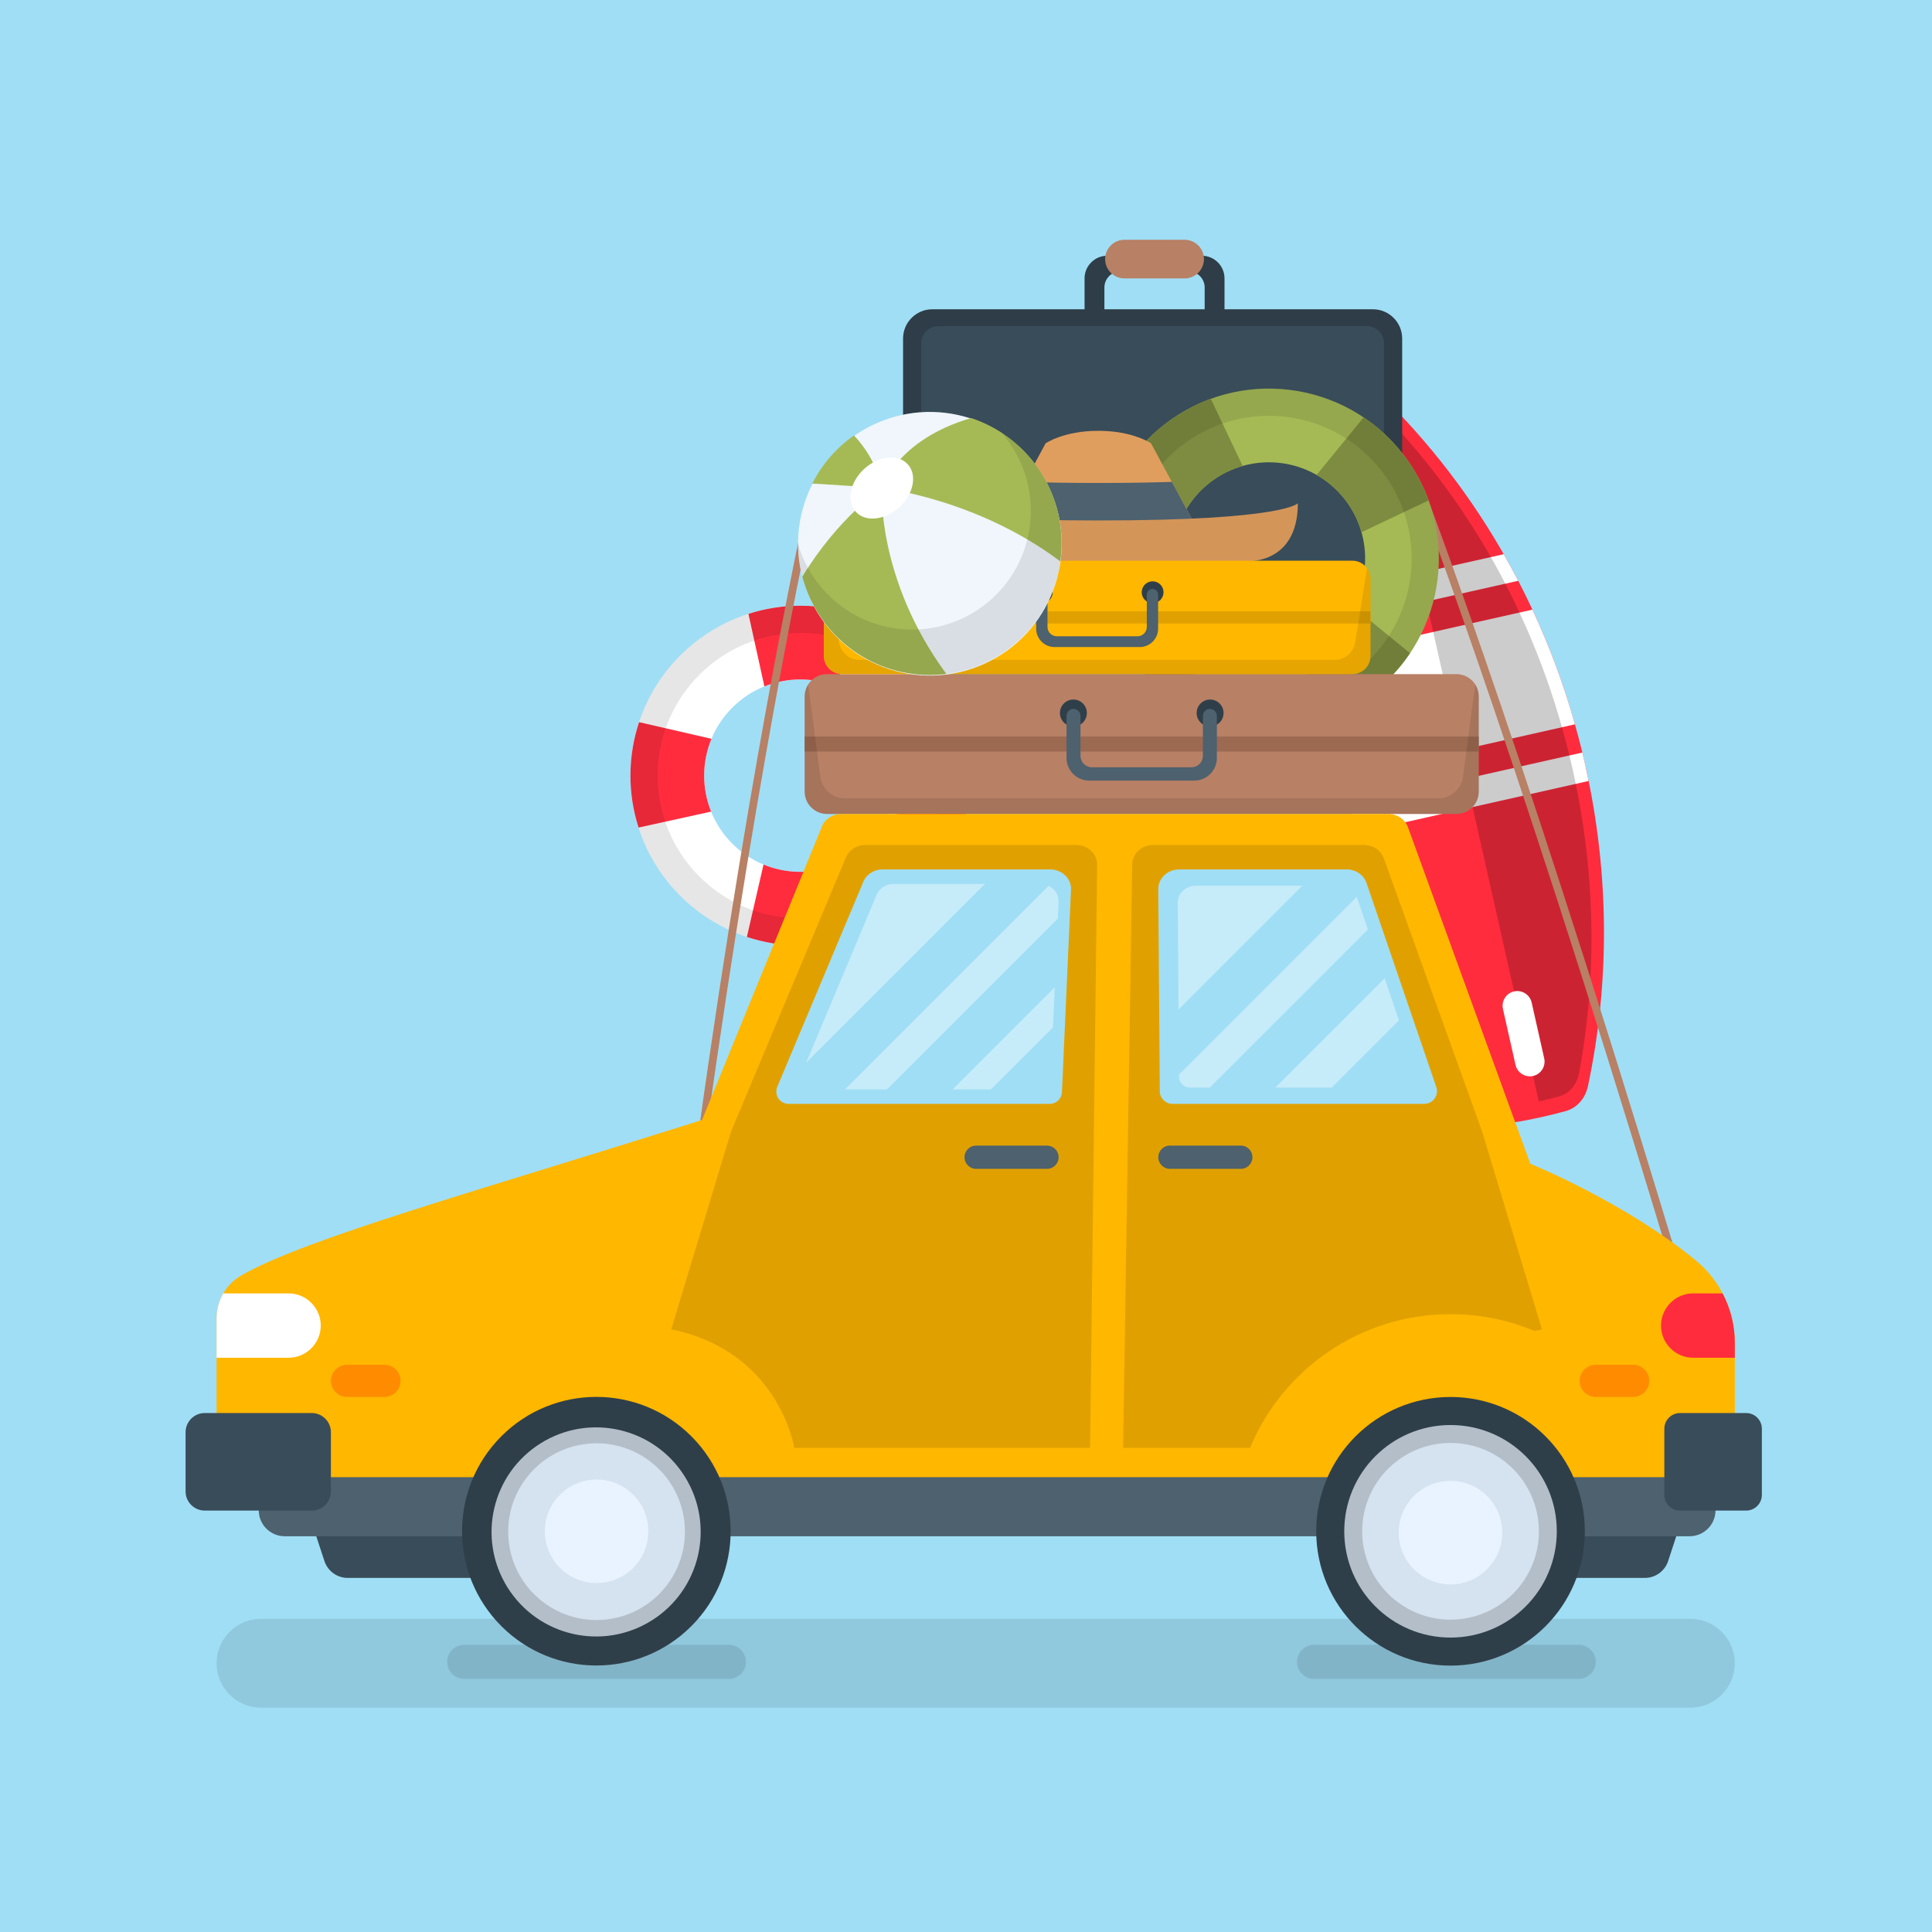 <?xml version="1.0" encoding="utf-8"?>
<!-- Generator: Adobe Illustrator 27.5.0, SVG Export Plug-In . SVG Version: 6.00 Build 0)  -->
<svg version="1.1" xmlns="http://www.w3.org/2000/svg" xmlns:xlink="http://www.w3.org/1999/xlink" x="0px" y="0px"
	 viewBox="0 0 500 500" style="enable-background:new 0 0 500 500;" xml:space="preserve">
<g id="BACKGROUND">
	<rect style="fill:#A0DEF5;" width="500" height="500"/>
</g>
<g id="OBJECTS">
	<g>
		<g>
			<path style="fill:#FF2C3E;" d="M357.052,101.9c-12.414,33.29-15.571,71.28-6.954,109.596
				c6.41,28.499,18.645,54.028,34.968,75.439c1.962,2.573,5.016,3.883,7.99,3.35c2.029-0.363,4.059-0.767,6.088-1.223
				c2.03-0.457,4.037-0.961,6.026-1.501c2.916-0.792,5.115-3.283,5.787-6.449c5.585-26.337,5.712-54.647-0.698-83.146
				C401.643,159.65,382.524,126.67,357.052,101.9z"/>
			<g>
				<path style="fill:#FFFFFF;" d="M396.587,157.771l-51.341,11.547c0.069,10.394,0.969,20.938,2.759,31.538l59.591-13.402
					C404.676,177.107,400.975,167.194,396.587,157.771z"/>
				<path style="fill:#FFFFFF;" d="M389.159,143.425l-43.344,9.748c-0.2,2.597-0.351,5.205-0.446,7.826l47.543-10.693
					C391.705,147.979,390.452,145.686,389.159,143.425z"/>
				<path style="fill:#FFFFFF;" d="M409.508,194.758l-60.104,13.517c0.223,1.074,0.452,2.147,0.694,3.221
					c0.311,1.385,0.648,2.756,0.987,4.126l60.05-13.505c-0.281-1.383-0.563-2.767-0.875-4.152
					C410.019,196.892,409.766,195.823,409.508,194.758z"/>
			</g>
			<path style="opacity:0.2;" d="M403.598,283.713c2.589-0.712,4.518-3.041,5.076-6.029c4.637-24.858,4.381-51.654-1.705-78.715
				c-8.182-36.382-25.658-67.85-48.693-91.629l39.969,177.715C400.048,284.65,401.831,284.199,403.598,283.713z"/>
			<path style="fill:#FFFFFF;" d="M396.761,278.461L396.761,278.461c-2.044,0.46-4.092-0.837-4.552-2.88l-3.25-14.452
				c-0.46-2.044,0.836-4.092,2.88-4.552l0,0c2.044-0.46,4.092,0.837,4.552,2.88l3.25,14.452
				C400.101,275.953,398.805,278.001,396.761,278.461z"/>
		</g>
		<path style="fill:none;stroke:#B88065;stroke-width:2;stroke-linecap:round;stroke-linejoin:round;stroke-miterlimit:10;" d="
			M368.441,129.141c0,0,27.399,71.393,70.979,217.934"/>
		<g>
			<path style="fill:#2E3D47;" d="M311.048,66.186h-24.511c-3.22,0-5.854,2.634-5.854,5.854v15.997c0,3.22,2.634,5.854,5.854,5.854
				h24.511c3.22,0,5.854-2.634,5.854-5.854V72.04C316.903,68.82,314.268,66.186,311.048,66.186z M311.768,85.681
				c0,2.294-1.877,4.171-4.171,4.171h-17.608c-2.294,0-4.171-1.877-4.171-4.171V74.396c0-2.294,1.877-4.171,4.171-4.171h17.608
				c2.294,0,4.171,1.877,4.171,4.171V85.681z"/>
			<g>
				<path style="fill:#2E3D47;" d="M241.297,80.038h114.001c4.189,0,7.586,3.396,7.586,7.586v79.252
					c0,4.189-3.396,7.586-7.586,7.586H241.297c-4.189,0-7.586-3.396-7.586-7.586V87.624
					C233.711,83.435,237.107,80.038,241.297,80.038z"/>
				<path style="fill:#394C59;" d="M242.84,84.388h110.915c2.441,0,4.42,1.979,4.42,4.42v76.885c0,2.441-1.979,4.42-4.42,4.42
					H242.84c-2.441,0-4.42-1.979-4.42-4.42V88.808C238.42,86.367,240.399,84.388,242.84,84.388z"/>
			</g>
			<path style="fill:#B88065;" d="M306.583,72.053h-15.581c-2.749,0-4.999-2.25-4.999-4.999l0,0c0-2.75,2.25-4.999,4.999-4.999
				h15.581c2.75,0,4.999,2.25,4.999,4.999l0,0C311.582,69.803,309.333,72.053,306.583,72.053z"/>
		</g>
		<g>
			<g>
				<path style="fill:#A5BA55;" d="M301.28,109.925c-19.119,14.976-22.477,42.615-7.501,61.734
					c14.976,19.119,42.615,22.477,61.734,7.501c19.119-14.976,22.477-42.615,7.501-61.734
					C348.038,98.308,320.399,94.949,301.28,109.925z M343.751,164.145c-10.826,8.48-26.477,6.578-34.957-4.248
					c-8.48-10.826-6.578-26.477,4.248-34.957c10.826-8.48,26.477-6.578,34.957,4.248
					C356.479,140.014,354.577,155.665,343.751,164.145z"/>
				<g>
					<path style="fill:#7D8C40;" d="M308.794,159.897c-2.056-2.625-3.496-5.534-4.353-8.556l-17.368,8.242
						c1.546,4.246,3.768,8.326,6.705,12.076c2.937,3.75,6.367,6.884,10.118,9.402l12.161-14.889
						C313.33,164.617,310.85,162.522,308.794,159.897z"/>
					<path style="fill:#7D8C40;" d="M347.999,129.188c2.056,2.625,3.496,5.534,4.353,8.556l17.368-8.242
						c-1.546-4.246-3.768-8.326-6.705-12.076c-2.937-3.75-6.367-6.884-10.118-9.402l-12.161,14.888
						C343.463,124.468,345.943,126.563,347.999,129.188z"/>
					<path style="fill:#7D8C40;" d="M291.878,120.043l14.889,12.161c1.555-2.728,3.65-5.208,6.275-7.264
						c2.625-2.056,5.535-3.496,8.556-4.353l-8.242-17.368c-4.246,1.546-8.326,3.768-12.076,6.705
						C297.53,112.862,294.396,116.291,291.878,120.043z"/>
					<path style="fill:#7D8C40;" d="M364.915,169.042l-14.888-12.161c-1.555,2.728-3.65,5.208-6.275,7.264
						c-2.625,2.056-5.534,3.496-8.556,4.353l8.242,17.368c4.246-1.546,8.326-3.768,12.076-6.705
						C359.263,176.223,362.397,172.794,364.915,169.042z"/>
				</g>
			</g>
			<path style="opacity:0.1;" d="M301.28,109.925c-19.119,14.976-22.477,42.615-7.501,61.734
				c14.976,19.119,42.615,22.477,61.734,7.501c19.119-14.976,22.477-42.615,7.501-61.734
				C348.038,98.308,320.399,94.949,301.28,109.925z M351.174,173.621c-16.059,12.579-39.276,9.758-51.855-6.301
				c-12.579-16.059-9.758-39.276,6.301-51.855s39.276-9.758,51.855,6.301C370.054,137.825,367.233,161.041,351.174,173.621z"/>
		</g>
		<g>
			<g>
				<path style="fill:#FFFFFF;" d="M207.344,156.764c-24.286-0.118-44.068,19.474-44.186,43.76
					c-0.118,24.286,19.475,44.069,43.76,44.187c24.286,0.118,44.068-19.474,44.186-43.76
					C251.222,176.665,231.63,156.881,207.344,156.764z M207.011,225.637c-13.752-0.067-24.846-11.269-24.779-25.021
					c0.066-13.752,11.268-24.846,25.02-24.779c13.752,0.067,24.846,11.269,24.779,25.021
					C231.965,214.61,220.763,225.704,207.011,225.637z"/>
				<g>
					<path style="fill:#FF2C3E;" d="M182.232,200.616c0.016-3.334,0.692-6.51,1.895-9.41l-18.734-4.313
						c-1.422,4.289-2.211,8.867-2.234,13.63c-0.023,4.763,0.722,9.349,2.102,13.651l18.775-4.131
						C182.86,207.132,182.215,203.951,182.232,200.616z"/>
					<path style="fill:#FF2C3E;" d="M232.031,200.858c-0.016,3.334-0.692,6.51-1.895,9.41l18.734,4.313
						c1.422-4.289,2.211-8.867,2.234-13.63c0.023-4.763-0.722-9.349-2.102-13.651l-18.775,4.131
						C231.402,194.342,232.047,197.523,232.031,200.858z"/>
					<path style="fill:#FF2C3E;" d="M193.693,158.865l4.131,18.775c2.912-1.175,6.094-1.82,9.428-1.803
						c3.334,0.016,6.51,0.692,9.41,1.895l4.312-18.734c-4.289-1.422-8.867-2.211-13.63-2.234S197.995,157.485,193.693,158.865z"/>
					<path style="fill:#FF2C3E;" d="M220.57,242.609l-4.131-18.775c-2.912,1.175-6.094,1.82-9.428,1.803
						c-3.334-0.016-6.51-0.692-9.41-1.895l-4.312,18.734c4.289,1.422,8.867,2.211,13.63,2.234
						C211.682,244.734,216.267,243.989,220.57,242.609z"/>
				</g>
			</g>
			<path style="opacity:0.1;" d="M207.344,156.764c-24.286-0.118-44.068,19.474-44.186,43.76
				c-0.118,24.286,19.475,44.069,43.76,44.187c24.286,0.118,44.068-19.474,44.186-43.76
				C251.222,176.665,231.63,156.881,207.344,156.764z M206.953,237.674c-20.4-0.099-36.857-16.716-36.758-37.116
				c0.099-20.4,16.716-36.857,37.115-36.758c20.399,0.099,36.856,16.716,36.758,37.116
				C243.969,221.316,227.352,237.773,206.953,237.674z"/>
		</g>
		<g>
			<path style="fill:#E09E5E;" d="M284.244,111.492c8.968,0,13.645,3.247,13.645,3.247l13.644,25.278h-27.289h-27.289l13.645-25.278
				C270.6,114.738,275.276,111.492,284.244,111.492z"/>
			<path style="fill:#4D616E;" d="M265.215,124.714l-5.848,10.833c11.174,0,24.877,0,24.877,0h24.877l-5.848-10.833
				c-5.406,0.174-11.696,0.277-19.029,0.277C276.911,124.991,270.621,124.888,265.215,124.714z"/>
			<path style="fill:#D49559;" d="M284.244,134.695c-48.385,0-51.639-4.461-51.639-4.461c0,16.382,13.913,15.017,13.913,15.017
				h37.726h37.726c0,0,13.913,1.365,13.913-15.017C335.883,130.234,332.629,134.695,284.244,134.695z"/>
		</g>
		<g>
			<g>
				<path style="fill:#B88065;" d="M376.911,174.462l-162.878,0c-3.196,0-5.787,2.591-5.787,5.787v24.615
					c0,3.196,2.591,5.787,5.787,5.787h162.878c3.196,0,5.787-2.591,5.787-5.787V180.25
					C382.698,177.053,380.107,174.462,376.911,174.462z"/>
				<rect x="208.245" y="190.614" style="fill:#9C6951;" width="174.453" height="3.886"/>
				<path style="opacity:0.1;" d="M381.803,177.167l-3.176,23.928c-0.406,3.059-3.181,5.517-6.201,5.517H218.517
					c-3.02,0-5.795-2.458-6.201-5.517l-3.176-23.928c-0.564,0.893-0.895,1.948-0.895,3.082v24.615c0,3.196,2.591,5.787,5.787,5.787
					h162.878c3.196,0,5.787-2.591,5.787-5.787V180.25C382.698,179.115,382.367,178.061,381.803,177.167z"/>
			</g>
			<path style="fill:#2F3F4A;" d="M281.278,184.523c0,1.924-1.56,3.483-3.483,3.483s-3.484-1.56-3.484-3.483
				c0-1.924,1.56-3.484,3.484-3.484S281.278,182.599,281.278,184.523z"/>
			<path style="fill:#2F3F4A;" d="M316.657,184.523c0,1.924-1.56,3.483-3.483,3.483c-1.924,0-3.484-1.56-3.484-3.483
				c0-1.924,1.56-3.484,3.484-3.484C315.097,181.039,316.657,182.599,316.657,184.523z"/>
			<path style="fill:#4D616E;" d="M311.317,185.272v10.34c0,1.631-1.334,2.965-2.965,2.965h-25.761
				c-1.631,0-2.965-1.334-2.965-2.965v-10.34c0-0.996-0.808-1.804-1.804-1.804l0,0c-0.996,0-1.804,0.808-1.804,1.804v10.885
				c0,3.223,2.637,5.859,5.859,5.859h27.189c3.222,0,5.859-2.637,5.859-5.859v-10.885c0-0.996-0.808-1.804-1.804-1.804l0,0
				C312.125,183.467,311.317,184.275,311.317,185.272z"/>
		</g>
		<g>
			<g>
				<path style="fill:#FFB700;" d="M349.994,145.11H217.886c-2.592,0-4.694,2.102-4.694,4.694v19.965
					c0,2.592,2.102,4.694,4.694,4.694l132.108,0c2.592,0,4.694-2.102,4.694-4.694v-19.965
					C354.688,147.211,352.586,145.11,349.994,145.11z"/>
				<rect x="213.192" y="158.21" style="fill:#E0A100;" width="141.495" height="3.152"/>
				<path style="opacity:0.1;" d="M353.786,147.058l-3.084,19.284c-0.393,2.458-2.67,4.43-5.091,4.43H222.269
					c-2.42,0-4.698-1.971-5.091-4.43l-3.084-19.284c-0.561,0.773-0.902,1.717-0.902,2.746v19.965c0,2.592,2.102,4.694,4.694,4.694
					l132.108,0c2.592,0,4.694-2.102,4.694-4.694v-19.965C354.688,148.775,354.347,147.831,353.786,147.058z"/>
			</g>
			<path style="fill:#2F3F4A;" d="M272.428,153.27c0,1.56-1.265,2.825-2.826,2.825c-1.56,0-2.825-1.265-2.825-2.825
				c0-1.561,1.265-2.826,2.825-2.826C271.163,150.444,272.428,151.709,272.428,153.27z"/>
			<path style="fill:#2F3F4A;" d="M301.123,153.27c0,1.56-1.265,2.825-2.826,2.825c-1.56,0-2.825-1.265-2.825-2.825
				c0-1.561,1.265-2.826,2.825-2.826C299.858,150.444,301.123,151.709,301.123,153.27z"/>
			<path style="fill:#4D616E;" d="M296.792,153.877v8.386c0,1.323-1.082,2.405-2.405,2.405h-20.894
				c-1.323,0-2.405-1.082-2.405-2.405v-8.386c0-0.808-0.655-1.463-1.463-1.463l0,0c-0.808,0-1.463,0.655-1.463,1.463v8.828
				c0,2.614,2.139,4.752,4.752,4.752h22.052c2.614,0,4.752-2.138,4.752-4.752v-8.828c0-0.808-0.655-1.463-1.463-1.463l0,0
				C297.447,152.414,296.792,153.069,296.792,153.877z"/>
		</g>
		<path style="fill:none;stroke:#B88065;stroke-width:2;stroke-linecap:round;stroke-linejoin:round;stroke-miterlimit:10;" d="
			M210.208,128.141c0,0-14.096,62.473-28.52,165.706"/>
		<g>
			<g>
				
					<ellipse transform="matrix(0.91 -0.415 0.415 0.91 -36.654 112.658)" style="fill:#F0F6FC;" cx="240.621" cy="140.579" rx="34.109" ry="34.109"/>
				<path style="fill:#A5BA55;" d="M210.208,125.141c5.745,0.349,11.761,0.736,17.993,1.163c0,0-0.944-6.983-7.197-13.622
					C216.464,115.881,212.743,120.157,210.208,125.141z"/>
				<path style="fill:#A5BA55;" d="M240.621,174.688c1.456,0,2.887-0.102,4.296-0.279c-18.143-24.641-16.716-48.105-16.716-48.105
					s-11.261,7.602-20.57,22.957C211.471,163.893,224.783,174.688,240.621,174.688z"/>
				<path style="fill:#A5BA55;" d="M251.32,108.191c-19.264,5.627-23.119,18.114-23.119,18.114s24.549,2.718,46.199,18.975
					c0.212-1.537,0.33-3.105,0.33-4.701C274.73,125.479,264.915,112.68,251.32,108.191z"/>
				<path style="fill:#FFFFFF;" d="M234.925,120.151c2.507,2.738,1.528,7.712-2.186,11.111c-3.714,3.399-8.756,3.934-11.263,1.197
					c-2.507-2.738-1.528-7.712,2.186-11.111C227.376,117.949,232.418,117.413,234.925,120.151z"/>
			</g>
			<path style="opacity:0.1;" d="M259.14,111.941c4.751,5.41,7.637,12.498,7.637,20.263c0,16.973-13.759,30.733-30.733,30.733
				c-14.019,0-25.837-9.39-29.529-22.22c0.075,18.774,15.314,33.971,34.106,33.971c18.838,0,34.109-15.271,34.109-34.109
				C274.73,128.57,268.519,118.019,259.14,111.941z"/>
		</g>
		<g>
			<path style="opacity:0.1;" d="M437.473,441.945H67.548c-6.324,0-11.498-5.174-11.498-11.498v0
				c0-6.324,5.174-11.498,11.498-11.498h369.925c6.324,0,11.498,5.174,11.498,11.498v0
				C448.971,436.771,443.797,441.945,437.473,441.945z"/>
			<path style="opacity:0.1;" d="M188.633,434.499h-68.477c-2.428,0-4.414-1.986-4.414-4.414l0,0c0-2.428,1.987-4.414,4.414-4.414
				h68.477c2.428,0,4.414,1.987,4.414,4.414l0,0C193.048,432.513,191.061,434.499,188.633,434.499z"/>
			<path style="opacity:0.1;" d="M408.567,434.499H340.09c-2.428,0-4.414-1.986-4.414-4.414l0,0c0-2.428,1.987-4.414,4.414-4.414
				h68.477c2.428,0,4.414,1.987,4.414,4.414l0,0C412.982,432.513,410.995,434.499,408.567,434.499z"/>
			<g>
				<g>
					<g>
						<path style="fill:#394C59;" d="M149.273,408.364H89.992c-2.744,0-5.178-1.763-6.034-4.37l-4.547-13.857
							c-1.348-4.106,1.711-8.33,6.033-8.33h68.376c4.322,0,7.381,4.224,6.034,8.33l-4.548,13.857
							C154.45,406.602,152.017,408.364,149.273,408.364z"/>
						<path style="fill:#394C59;" d="M425.68,408.364h-59.281c-2.744,0-5.178-1.763-6.034-4.37l-4.548-13.857
							c-1.348-4.106,1.712-8.33,6.034-8.33h68.376c4.322,0,7.381,4.224,6.034,8.33l-4.548,13.857
							C430.857,406.602,428.424,408.364,425.68,408.364z"/>
						<path style="fill:#4D616E;" d="M73.689,397.582l363.558,0c3.715,0,6.727-3.012,6.727-6.727v-16.381H66.963v16.381
							C66.963,394.57,69.974,397.582,73.689,397.582z"/>
						<path style="fill:#FFB700;" d="M258.038,382.297l-201.989,0v-41.12c0-4.604,2.456-8.858,6.457-11.136
							c16.905-9.626,60.962-21.757,119.181-40.194l30.935-75.727c0.731-2.071,2.789-3.469,5.106-3.469h141.559
							c2.364,0,4.452,1.453,5.145,3.582l31.607,86.95c0,0,24.331,9.831,42.821,25.007c6.386,5.241,10.11,13.057,10.11,21.318v34.787
							H258.038z"/>
						<path style="fill:#394C59;" d="M80.685,390.937H52.979c-2.722,0-4.948-2.227-4.948-4.949v-15.345
							c0-2.722,2.227-4.949,4.948-4.949h27.706c2.722,0,4.949,2.227,4.949,4.949v15.345
							C85.634,388.71,83.407,390.937,80.685,390.937z"/>
						<path style="fill:#394C59;" d="M451.915,390.937h-17.133c-2.23,0-4.054-1.824-4.054-4.054v-17.133
							c0-2.23,1.825-4.054,4.054-4.054h17.133c2.23,0,4.054,1.824,4.054,4.054v17.133
							C455.969,389.112,454.145,390.937,451.915,390.937z"/>
						<path style="fill:#FFFFFF;" d="M83.009,343.058c0-4.581-3.748-8.329-8.329-8.329H57.783c-1.117,1.926-1.733,4.143-1.733,6.448
							v10.21h18.63C79.261,351.387,83.009,347.639,83.009,343.058z"/>
						<path style="fill:#FF2C3E;" d="M429.869,343.058c0,4.581,3.748,8.329,8.329,8.329h10.773v-3.878
							c0-4.509-1.117-8.883-3.164-12.78h-7.609C433.617,334.729,429.869,338.477,429.869,343.058z"/>
						<path style="fill:#FF8C00;" d="M99.5,361.53h-9.702c-2.29,0-4.164-1.874-4.164-4.164l0,0c0-2.291,1.874-4.165,4.164-4.165
							H99.5c2.291,0,4.165,1.874,4.165,4.165l0,0C103.665,359.656,101.791,361.53,99.5,361.53z"/>
						<path style="fill:#FF8C00;" d="M422.669,361.53h-9.702c-2.29,0-4.165-1.874-4.165-4.164l0,0c0-2.291,1.874-4.165,4.165-4.165
							h9.702c2.29,0,4.165,1.874,4.165,4.165l0,0C426.834,359.656,424.96,361.53,422.669,361.53z"/>
					</g>
					<g>
						
							<ellipse transform="matrix(0.707 -0.707 0.707 0.707 -235.005 225.247)" style="fill:#2F3F4A;" cx="154.395" cy="396.299" rx="34.762" ry="34.762"/>
						
							<ellipse transform="matrix(0.848 -0.53 0.53 0.848 -186.69 142.229)" style="fill:#B3BEC9;" cx="154.394" cy="396.299" rx="27.058" ry="27.058"/>
						
							<ellipse transform="matrix(0.608 -0.794 0.794 0.608 -254.144 278.034)" style="fill:#D5E2EF;" cx="154.395" cy="396.299" rx="22.87" ry="22.87"/>
						<circle style="fill:#E8F3FF;" cx="154.395" cy="396.299" r="13.4"/>
					</g>
					<g>
						<path style="fill:#2F3F4A;" d="M410.158,396.299c0-19.199-15.564-34.762-34.762-34.762c-19.199,0-34.762,15.564-34.762,34.762
							s15.564,34.762,34.762,34.762C394.594,431.061,410.158,415.498,410.158,396.299z"/>
						<circle style="fill:#B3BEC9;" cx="375.396" cy="396.299" r="27.503"/>
						<circle style="fill:#D5E2EF;" cx="375.396" cy="396.299" r="22.87"/>
						
							<ellipse transform="matrix(0.974 -0.228 0.228 0.974 -80.605 96.235)" style="fill:#E8F3FF;" cx="375.396" cy="396.299" rx="13.4" ry="13.4"/>
					</g>
				</g>
				<g>
					<path style="fill:#E0A100;" d="M189.166,292.916l-15.457,51.12c27.939,5.678,31.85,30.668,31.85,30.668h33.93h42.622
						l1.829-150.948c0-2.799-2.409-5.068-5.381-5.068h-54.643c-2.318,0-4.375,1.398-5.106,3.469L189.166,292.916z"/>
					<path style="fill:#4D616E;" d="M252.618,302.499h18.345c1.657,0,3.012-1.355,3.012-3.012l0,0c0-1.657-1.355-3.012-3.012-3.012
						h-18.345c-1.657,0-3.012,1.355-3.012,3.012l0,0C249.605,301.143,250.961,302.499,252.618,302.499z"/>
					<path style="fill:#A0DEF5;" d="M271.666,285.682c1.695,0,3.09-1.334,3.166-3.027l2.355-52.578c0-2.799-2.409-5.068-5.381-5.068
						h-43.388c-2.356,0-4.439,1.444-5.139,3.563l-22.126,52.714c-0.299,0.714-0.327,1.512-0.079,2.245l0,0
						c0.436,1.285,1.643,2.15,3,2.15H271.666z"/>
					<path style="opacity:0.4;fill:#FFFFFF;" d="M254.888,228.762h-23.649c-2.065,0-3.89,1.265-4.503,3.122l-18.105,43.135
						L254.888,228.762z"/>
					<path style="opacity:0.4;fill:#FFFFFF;" d="M273.773,237.722l0.202-4.518c0-1.735-1.066-3.221-2.605-3.952
						c-17.559,17.559-35.118,35.118-52.677,52.677h10.873L273.773,237.722z"/>
					<path style="opacity:0.4;fill:#FFFFFF;" d="M272.51,265.9l0.466-10.412c-8.814,8.814-17.627,17.627-26.44,26.44h9.945
						C261.824,276.586,267.167,271.243,272.51,265.9z"/>
				</g>
				<g>
					<path style="fill:#E0A100;" d="M375.396,340.105c7.714,0,15.064,1.557,21.756,4.37c0.626-0.153,1.252-0.306,1.904-0.439
						l-15.457-51.12l-25.458-70.759c-0.731-2.072-2.789-3.469-5.106-3.469h-54.643c-2.972,0-5.381,2.269-5.381,5.068l-2.356,150.948
						l32.855,0C331.973,354.388,352.013,340.105,375.396,340.105z"/>
					<path style="fill:#4D616E;" d="M302.775,302.499h18.345c1.657,0,3.012-1.355,3.012-3.012l0,0c0-1.657-1.355-3.012-3.012-3.012
						h-18.345c-1.657,0-3.012,1.355-3.012,3.012l0,0C299.763,301.143,301.119,302.499,302.775,302.499z"/>
					<path style="fill:#A0DEF5;" d="M303.438,285.682c-1.804,0-3.27-1.455-3.284-3.259l-0.392-52.346
						c0-2.799,2.409-5.068,5.381-5.068h43.388c2.356,0,4.439,1.444,5.139,3.563l18.043,52.763c0.235,0.687,0.236,1.431,0.002,2.118
						l0,0c-0.452,1.332-1.703,2.228-3.109,2.228H303.438z"/>
					<path style="opacity:0.4;fill:#FFFFFF;" d="M337.025,229.23l-27.598,0c-2.559,0-4.633,1.953-4.633,4.363L305,261.254
						L337.025,229.23z"/>
					<path style="opacity:0.4;fill:#FFFFFF;" d="M307.957,281.462h5.143l40.92-40.92l-2.819-8.244
						c-0.022-0.067-0.057-0.127-0.082-0.192l-45.993,45.993l0.004,0.557C305.142,280.209,306.404,281.462,307.957,281.462z"/>
					<polygon style="opacity:0.4;fill:#FFFFFF;" points="362.062,264.056 358.345,253.188 330.071,281.462 344.657,281.462 					"/>
				</g>
			</g>
		</g>
	</g>
</g>
</svg>
